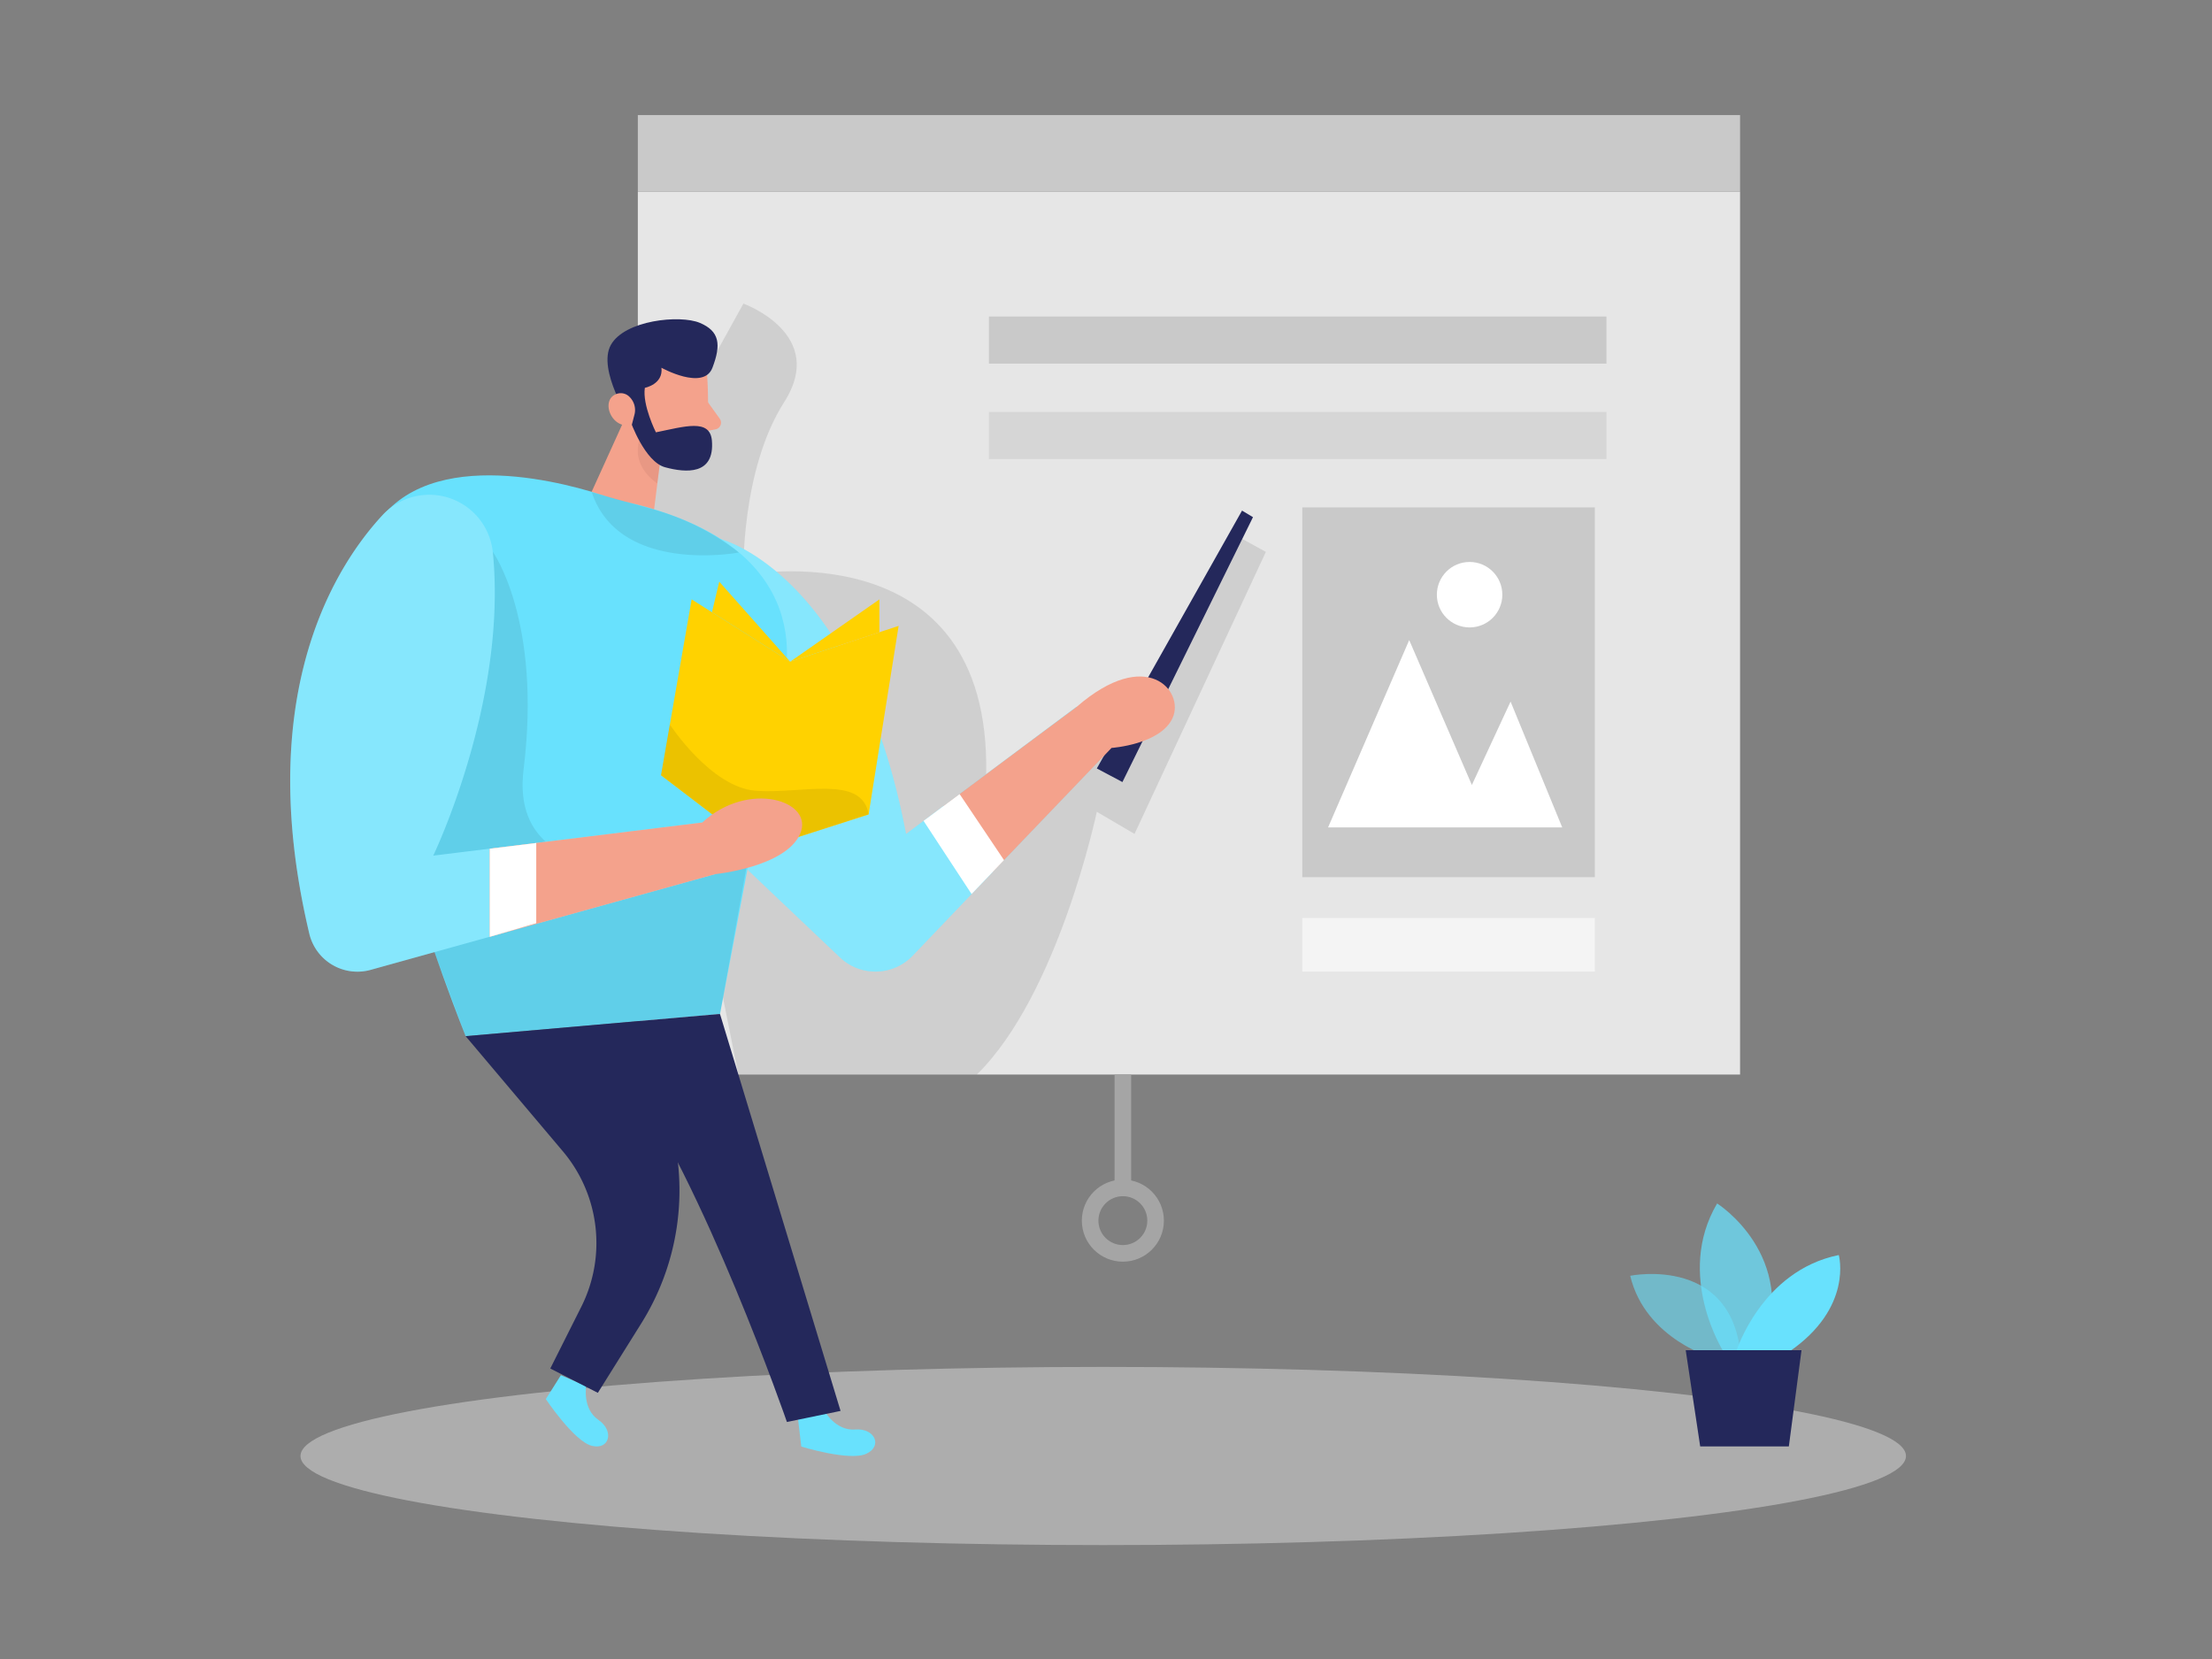 <svg id="Layer_1" data-name="Layer 1" xmlns="http://www.w3.org/2000/svg" viewBox="0 0 400 300"><rect x="0" y="0" width="400" height="300" fill="#808080" stroke="none"/><title>#10 presentation</title><rect x="115.34" y="34.67" width="199.32" height="159.64" fill="#e6e6e6"/><path d="M134.43,54.9s15.28,5.47,7.38,17.81S134.43,104,134.43,104s44.81-8.76,43.9,36.05l17.58-3.33,14.25-15.27,14.48-24,4.27,2.35-23.75,51-6.82-4s-6.93,33-21.68,47.5H133.52l-9.86-49.22-8.32-55.65Z" opacity="0.1"/><path d="M130.2,97.45s24.64,6,33.64,53.36l30.82-23,6.29,7.44-35.9,37.56a9.32,9.32,0,0,1-13.16.32l-21.47-20.38Z" fill="#68e1fd"/><path d="M130.2,97.45s24.64,6,33.64,53.36l30.82-23,6.29,7.44-35.9,37.56a9.32,9.32,0,0,1-13.16.32l-21.47-20.38Z" fill="#fff" opacity="0.2"/><ellipse cx="199.5" cy="263.29" rx="145.16" ry="16.11" fill="#e6e6e6" opacity="0.45"/><path d="M127.86,67.85s.67,7.69-.63,12.8a3.87,3.87,0,0,1-4.73,2.79c-2.56-.69-5.83-2.36-6.69-6.44l-2.3-6.74a6.92,6.92,0,0,1,3-7.4C120.91,59.74,127.69,63.15,127.86,67.85Z" fill="#f4a28c"/><polygon points="114.66 72.04 105.86 91.42 117.31 99.91 119.59 81.68 114.66 72.04" fill="#f4a28c"/><path d="M114.25,91c-1.93-.47-3.86-1-5.76-1.61C100,86.7,73.7,80,66.2,98.37c-9,22,18,89,18,89l46-4,11-58S150.68,99.77,114.25,91Z" fill="#68e1fd"/><path d="M128,72.71l2.15,3a1.23,1.23,0,0,1-.77,1.93l-3,.56Z" fill="#f4a28c"/><path d="M119.53,82.2A9.43,9.43,0,0,1,116,78.58s-2.75,4.81,2.85,8.84Z" fill="#ce8172" opacity="0.31"/><path d="M133.62,99.91S112,104,107,89l11.3,3.16A44.46,44.46,0,0,1,133.62,99.91Z" opacity="0.08"/><path d="M310.14,245.7s-12.57-3.37-15.35-15c0,0,19.44-4,20.08,16.07Z" fill="#68e1fd" opacity="0.58"/><path d="M311.68,244.45s-8.83-13.83-1.17-26.83c0,0,14.83,9.33,8.33,26.83Z" fill="#68e1fd" opacity="0.73"/><path d="M313.94,244.45s4.57-14.66,18.57-17.5c0,0,2.67,9.5-9,17.5Z" fill="#68e1fd"/><polygon points="304.83 244.16 307.45 261.56 323.48 261.56 325.77 244.16 304.83 244.16" fill="#24285b"/><path d="M149.09,255.14s2,3.64,5.56,3.36,5,3,2,4.39-11.75-1.3-11.75-1.3l-.6-5.08Z" fill="#68e1fd"/><path d="M106,250.65s-.72,4.1,2.21,6.11,2,5.48-1.19,4.69S98.7,253,98.7,253l2.73-4.32Z" fill="#68e1fd"/><path d="M89.12,99.8s8.89,12.34,5.56,39.34,40.67,15.67,40.67,15.67l-5.15,28.56-46,4-5.63-15.18L67.15,132.58Z" opacity="0.08"/><polygon points="119.53 140.21 125.07 108.39 142.89 119.65 162.5 113.18 157.07 147.29 137.18 153.68 119.53 140.21" fill="#ffd200"/><path d="M69.21,93.11c-10.41,11.22-22.92,35.12-13.27,75.76A8.94,8.94,0,0,0,67,175.39l62.32-17.32L127,148.73l-48.66,6s13.49-28,10.77-54.93A11.55,11.55,0,0,0,69.21,93.11Z" fill="#68e1fd"/><path d="M121.12,131s7.41,11.38,15.57,12,19.19-3,20.38,4.24l-19.89,6.39-17.65-13.47Z" opacity="0.08"/><path d="M69.21,93.11c-10.41,11.22-22.92,35.12-13.27,75.76A8.94,8.94,0,0,0,67,175.39l62.32-17.32L127,148.73l-48.66,6s13.49-28,10.77-54.93A11.55,11.55,0,0,0,69.21,93.11Z" fill="#fff" opacity="0.2"/><path d="M88.55,153.47v15.94l40.8-11.34s12.66-1.26,15.33-7.26S135.35,141,127,148.73Z" fill="#f4a28c"/><polygon points="88.56 153.47 88.56 169.41 96.97 166.94 96.97 152.44 88.56 153.47" fill="#fff"/><polygon points="142.89 119.65 130.06 105.18 128.75 110.71 142.89 119.65" fill="#ffd200"/><path d="M84.2,187.37l17.58,20.82a25.7,25.7,0,0,1,3.34,28.11l-5.61,11.17,8.6,4.4L116,239.25a45.34,45.34,0,0,0,5.29-35.86h0A13.05,13.05,0,0,1,123.54,192l6.66-8.65Z" fill="#24285b"/><polygon points="142.89 119.65 159.02 108.39 159.02 114.33 142.89 119.65" fill="#ffd200"/><polygon points="198.34 138.96 224.6 92.33 226.58 93.52 202.97 141.42 198.34 138.96" fill="#24285b"/><path d="M130.2,183.37,152,255.14l-9.7,2s-14.87-43-29.58-63.68Z" fill="#24285b"/><path d="M170.59,145.77l8.93,11.9L201,135.25s8.88-.61,11.05-5.44-4.67-13-17.34-2Z" fill="#f4a28c"/><polygon points="167.01 148.44 175.69 161.67 181.56 155.54 173.53 143.59 167.01 148.44" fill="#fff"/><circle cx="203.05" cy="220.73" r="5.92" fill="none" stroke="#a5a5a5" stroke-miterlimit="10" stroke-width="3"/><rect x="115.34" y="20.81" width="199.32" height="13.86" fill="#c9c9c9"/><rect x="178.83" y="57.24" width="111.67" height="8.52" fill="#c9c9c9"/><rect x="178.83" y="74.49" width="111.67" height="8.52" fill="#c9c9c9" opacity="0.55"/><rect x="235.5" y="91.75" width="52.9" height="66.87" fill="#c9c9c9"/><polygon points="240.16 149.62 254.83 115.75 266.16 141.95 273.16 126.87 282.5 149.62 240.16 149.62" fill="#fff"/><circle cx="265.75" cy="107.54" r="5.92" fill="#fff"/><line x1="203.05" y1="214.81" x2="203.05" y2="194.31" fill="none" stroke="#a5a5a5" stroke-miterlimit="10" stroke-width="3"/><rect x="235.5" y="166" width="52.9" height="9.69" fill="#fff" opacity="0.57"/><path d="M114,76.15s2.57,7.35,6.28,8.35,9,1.48,8.45-4.87c-.37-3.95-4.87-2.52-10.12-1.45,0,0-2.48-4.93-2-8.05,0,0,3.35-.63,3-3.63,0,0,7.61,4.22,9.22,0s1.29-6.62-2.29-8.12-13.58-.5-16.08,4S114,76.15,114,76.15Z" fill="#24285b"/><path d="M114.71,75.06a3.33,3.33,0,0,0-1-3.41,2.2,2.2,0,0,0-2.47-.3c-2.57,1.19-.73,6.29,3,5.52Z" fill="#f4a28c"/></svg>
